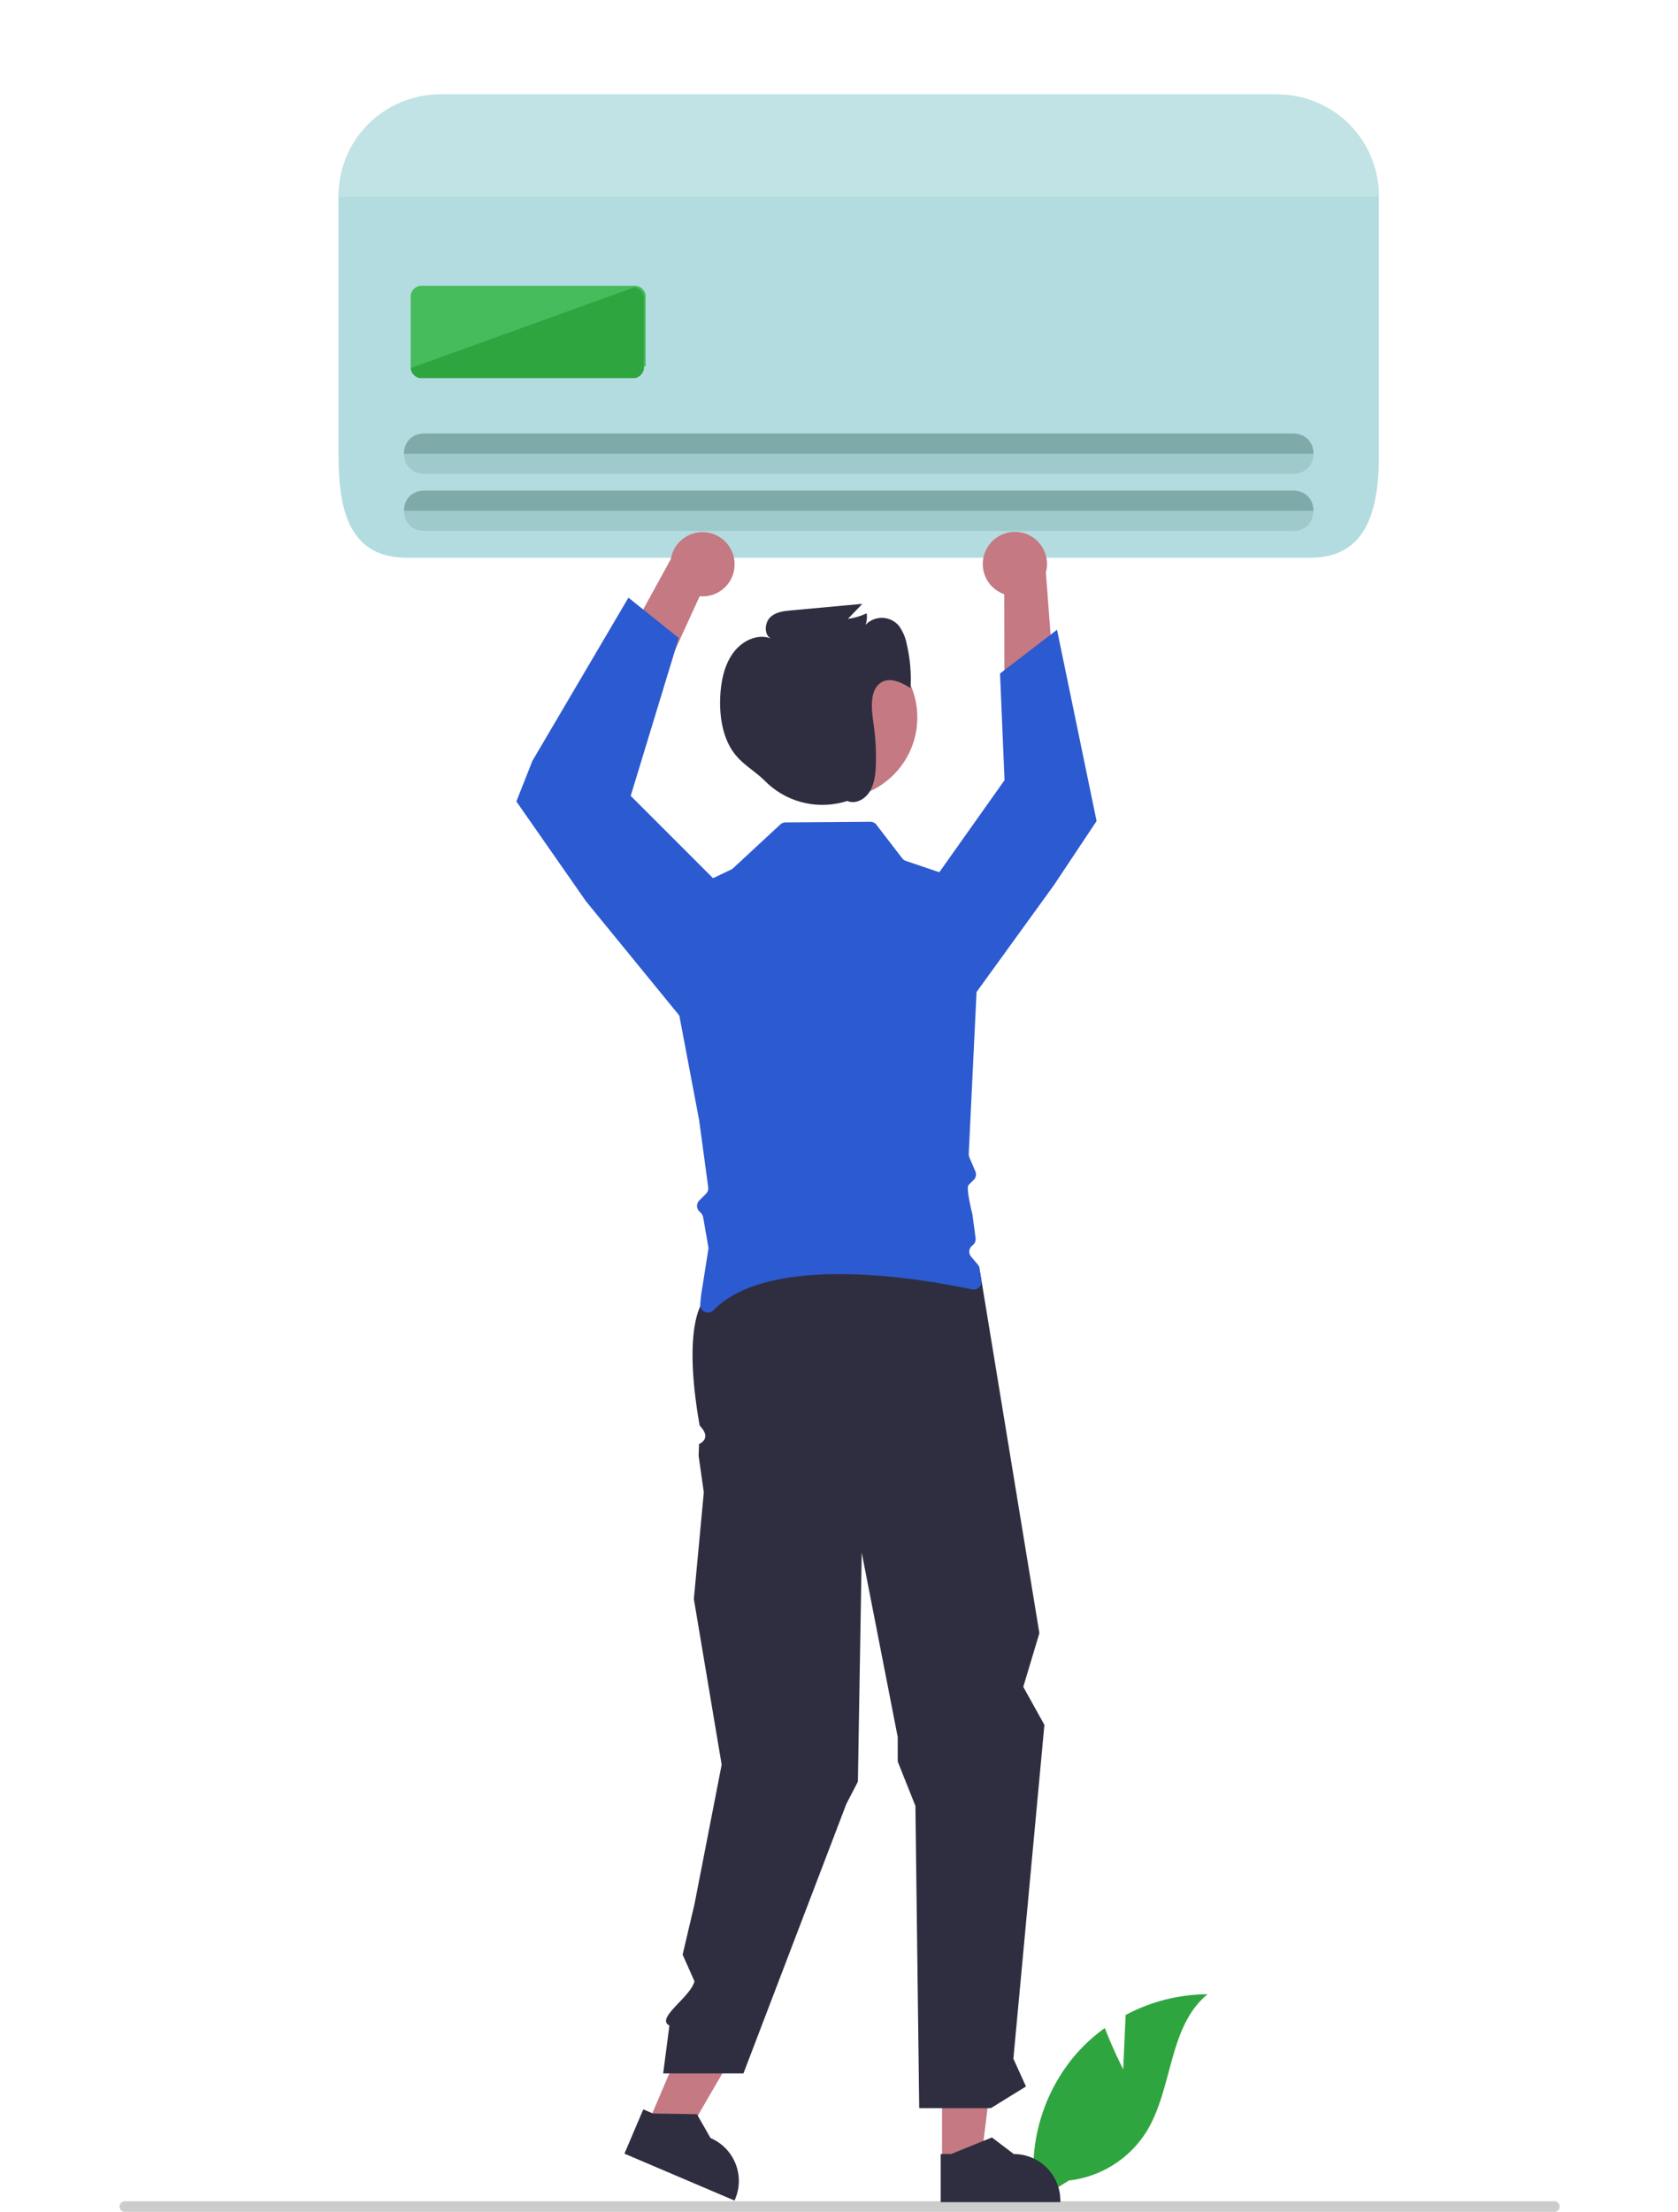 <svg width="800" height="1054" viewBox="0 0 800 1054" fill="none" xmlns="http://www.w3.org/2000/svg">
<g id="technician">
<path id="ground" d="M743.595 1051.47C743.596 1051.8 743.531 1052.13 743.404 1052.44C743.277 1052.75 743.091 1053.03 742.855 1053.26C742.62 1053.5 742.34 1053.68 742.033 1053.81C741.725 1053.94 741.395 1054 741.062 1054L59.532 1054C58.861 1054 58.217 1053.73 57.742 1053.26C57.267 1052.78 57 1052.14 57 1051.47C57 1050.8 57.267 1050.15 57.742 1049.68C58.217 1049.2 58.861 1048.94 59.532 1048.94L741.062 1048.94C741.395 1048.94 741.725 1049 742.033 1049.13C742.34 1049.25 742.62 1049.44 742.855 1049.68C743.091 1049.91 743.277 1050.19 743.404 1050.5C743.531 1050.81 743.596 1051.14 743.595 1051.47V1051.47Z" fill="#CCCCCC"/>
<path id="Vector" d="M657.399 217C657.399 244.2 650.999 265.8 624.599 265.8H194.199C166.999 265.8 161.399 244.2 161.399 217V93.8C161.399 66.6 182.999 45 210.199 45H608.599C635.799 45 657.399 66.6 657.399 93.8V217Z" fill="#B3DCE0"/>
<g id="Group">
<path id="Vector_2" d="M161.399 93.8C161.399 66.6 182.999 45 210.199 45H608.599C635.799 45 657.399 66.6 657.399 93.8" fill="#C1E3E5"/>
</g>
<path id="Vector_3" d="M626.199 216.2C626.199 221.8 622.199 225.8 616.599 225.8H202.199C196.599 225.8 192.599 221.8 192.599 216.2C192.599 210.6 196.599 206.6 202.199 206.6H616.599C622.199 206.6 626.199 210.6 626.199 216.2Z" fill="#9ECACC"/>
<path id="Vector_4" d="M192.599 216.2C192.599 210.6 196.599 206.6 202.199 206.6H616.599C622.199 206.6 626.199 210.6 626.199 216.2" fill="#7EAAAA"/>
<path id="Vector_5" d="M626.199 243.4C626.199 249 622.199 253 616.599 253H202.199C196.599 253 192.599 249 192.599 243.4C192.599 237.8 196.599 233.8 202.199 233.8H616.599C622.199 233.8 626.199 237.8 626.199 243.4Z" fill="#9ECACC"/>
<path id="Vector_6" d="M192.599 243.4C192.599 237.8 196.599 233.8 202.199 233.8H616.599C622.199 233.8 626.199 237.8 626.199 243.4" fill="#7EAAAA"/>
<path id="Vector_7" d="M306.999 174.6C306.999 177 304.599 179.4 302.199 179.4H200.599C198.199 179.4 195.799 177 195.799 174.6V141C195.799 138.6 198.199 136.2 200.599 136.2H302.999C305.399 136.2 307.799 138.6 307.799 141V174.6H306.999Z" fill="#46BC5C"/>
<path id="Vector_8" d="M302.199 137C304.599 137 306.999 139.4 306.999 141.8V175.4C306.999 177.8 304.599 180.2 302.199 180.2H200.599C198.199 180.2 195.799 177.8 195.799 175.4" fill="#2FA53F"/>
<path id="leaf" d="M535.504 986.109L536.657 960.195C548.675 953.773 562.079 950.381 575.706 950.313C556.952 965.642 559.295 995.19 546.58 1015.8C542.565 1022.2 537.161 1027.62 530.769 1031.64C524.377 1035.67 517.16 1038.21 509.653 1039.07L493.958 1048.67C491.805 1036.67 492.28 1024.35 495.35 1012.54C498.421 1000.74 504.014 989.748 511.744 980.316C516.133 975.068 521.166 970.393 526.724 966.402C530.483 976.31 535.504 986.109 535.504 986.109Z" fill="#2FA53F"/>
<path id="right-hand" d="M470.462 261.381C469.378 263.323 468.734 265.479 468.574 267.698C468.414 269.916 468.742 272.143 469.536 274.221C470.33 276.298 471.569 278.177 473.168 279.724C474.767 281.271 476.685 282.449 478.788 283.174L478.879 337.24L502.315 321.733L498.635 272.769C499.62 269.156 499.245 265.307 497.581 261.952C495.918 258.597 493.081 255.969 489.608 254.565C486.136 253.161 482.269 253.08 478.74 254.336C475.211 255.592 472.266 258.099 470.462 261.381V261.381Z" fill="#C47983"/>
<path id="left-leg" d="M308.082 1013.88L325.151 1021.16L361.329 958.799L336.137 948.067L308.082 1013.88Z" fill="#C47983"/>
<path id="right-leg" d="M449.132 1030.03L467.684 1030.03L476.512 958.486L449.128 958.488L449.132 1030.03Z" fill="#C47983"/>
<path id="right-shoe" d="M448.478 1049.38L505.533 1049.38L505.533 1048.66C505.533 1042.77 503.193 1037.12 499.028 1032.96C494.864 1028.8 489.215 1026.46 483.326 1026.46L483.324 1026.46L472.903 1018.55L453.458 1026.46L448.477 1026.46L448.478 1049.38Z" fill="#2F2E41"/>
<path id="left-shoe" d="M297.702 1026.27L350.19 1048.63L350.473 1047.97C352.782 1042.55 352.844 1036.44 350.645 1030.98C348.447 1025.52 344.168 1021.15 338.75 1018.84L338.749 1018.84L332.262 1007.48L311.273 1007.14L306.691 1005.18L297.702 1026.27Z" fill="#2F2E41"/>
<path id="legs" d="M467.332 606.605L495.529 778.255L487.855 803.834L497.925 821.95L483.137 981.048L489.14 994.259L472.369 1004.6L438.241 1004.6L436.43 860.568L428 839.421L428 827.766L410.839 739.939L409.008 849.009L403.529 859.574L354.447 988.022L316.179 988.022L319.139 965.227C312.283 961.757 329.433 951.615 331.081 944.11L325.446 931.436L331.081 907.494L344.06 840.911L330.799 761.963L335.549 711.149L333.075 693.766L333.263 688.144C333.263 688.144 339.804 685.622 333.558 679.324C324.909 630.313 335.549 619.677 335.549 619.677L378.129 594.763L467.332 606.605Z" fill="#2F2E41"/>
<path id="left-hand" d="M350.177 267.724C350.359 269.941 350.053 272.171 349.28 274.257C348.507 276.342 347.286 278.233 345.703 279.796C344.121 281.359 342.214 282.556 340.118 283.303C338.023 284.049 335.789 284.327 333.574 284.118L311.103 333.296L296.191 309.482L319.816 266.432C320.415 262.736 322.35 259.388 325.254 257.022C328.157 254.656 331.828 253.438 335.57 253.597C339.313 253.756 342.867 255.282 345.559 257.886C348.251 260.49 349.894 263.99 350.177 267.724V267.724Z" fill="#C47983"/>
<path id="face" d="M398.662 380.551C420.021 380.551 437.335 363.241 437.335 341.889C437.335 320.537 420.021 303.227 398.662 303.227C377.304 303.227 359.99 320.537 359.99 341.889C359.99 363.241 377.304 380.551 398.662 380.551Z" fill="#C47983"/>
<path id="t-shirt" d="M316.375 429.744L348.611 414.35C348.943 414.191 349.249 413.983 349.52 413.733L372.022 392.867C372.69 392.248 373.565 391.9 374.477 391.893L414.916 391.591C415.48 391.587 416.037 391.713 416.543 391.96C417.05 392.207 417.493 392.568 417.836 393.015L430.144 409.01C430.583 409.581 431.181 410.009 431.863 410.241L465.403 421.63C466.153 421.885 466.801 422.378 467.247 423.033C467.692 423.688 467.913 424.47 467.875 425.262L461.85 549.876C461.823 550.429 461.922 550.981 462.141 551.49L465.021 558.21C465.316 558.895 465.394 559.654 465.243 560.384C465.093 561.114 464.722 561.78 464.181 562.292C463.326 563.101 462.366 564.035 461.746 564.721C460.499 566.099 463.159 576.893 463.556 578.467C463.589 578.599 463.615 578.733 463.632 578.868L465.121 590.028C465.208 590.685 465.115 591.353 464.852 591.961C464.588 592.569 464.164 593.094 463.625 593.48V593.48C463.214 593.773 462.869 594.148 462.611 594.581C462.352 595.015 462.187 595.497 462.125 595.998C462.062 596.498 462.104 597.006 462.248 597.49C462.392 597.973 462.635 598.421 462.961 598.806L466.223 602.659C466.674 603.192 466.963 603.843 467.055 604.535L467.837 610.395C467.916 610.975 467.853 611.564 467.656 612.115C467.458 612.665 467.131 613.16 466.702 613.557C466.273 613.954 465.755 614.243 465.191 614.398C464.627 614.552 464.034 614.569 463.462 614.447C443.199 610.078 367.784 596.17 340.121 624.35C339.599 624.893 338.921 625.26 338.182 625.403C337.442 625.545 336.676 625.455 335.989 625.145C335.303 624.835 334.729 624.321 334.346 623.672C333.964 623.023 333.791 622.272 333.853 621.521C334.054 618.479 334.438 615.452 335.003 612.456L337.703 595.363C337.766 594.966 337.763 594.562 337.694 594.166L335.224 580.02C335.094 579.28 334.74 578.598 334.209 578.067L333.38 577.239C333.041 576.9 332.772 576.497 332.589 576.055C332.405 575.612 332.311 575.137 332.311 574.658C332.311 574.179 332.405 573.704 332.589 573.262C332.772 572.819 333.041 572.417 333.38 572.078L336.609 568.85C337.006 568.453 337.306 567.969 337.486 567.437C337.666 566.905 337.72 566.338 337.645 565.781L333.356 534.046C333.347 533.982 333.337 533.919 333.325 533.856L314.362 433.715C314.212 432.924 314.328 432.105 314.692 431.387C315.056 430.669 315.648 430.091 316.375 429.744Z" fill="#2C5AD0"/>
<path id="right-arm" d="M462.224 477.355L502.451 421.813L522.8 391.256L503.941 300.085L476.779 320.944L478.917 371.783L442.557 423.084L462.224 477.355Z" fill="#2C5AD0"/>
<path id="hair" d="M432.331 307.101C431.753 303.889 430.459 300.849 428.546 298.205C427.582 297.059 426.387 296.13 425.04 295.478C423.692 294.826 422.222 294.465 420.726 294.42C419.23 294.375 417.74 294.645 416.356 295.214C414.971 295.783 413.722 296.638 412.691 297.723C413.295 295.966 413.471 294.089 413.204 292.25C410.379 293.604 407.358 294.503 404.253 294.912L411.115 287.749L376.955 290.886C373.429 291.21 369.616 291.669 367.027 294.346C364.438 297.024 364.295 302.739 367.567 304.232C361.119 301.804 353.715 305.328 349.461 311.232C345.206 317.135 343.64 324.923 343.352 332.477C342.98 342.273 344.806 352.702 350.787 359.915C354.698 364.631 360.031 367.572 364.36 371.815C364.403 371.857 364.446 371.9 364.489 371.943C369.23 376.804 375.173 380.324 381.714 382.145C388.256 383.967 395.164 384.026 401.735 382.315C402.473 382.112 403.206 381.887 403.943 381.677C407.624 383.342 412.209 381.066 414.532 377.365C417.01 373.419 417.5 368.369 417.605 363.559C417.742 357.268 417.354 350.977 416.446 344.751C415.421 337.74 414.498 328.761 420.052 325.24C424.376 322.498 429.749 325.203 434.103 327.888C434.521 320.91 433.924 313.908 432.331 307.101Z" fill="#2F2E41"/>
<path id="#left-arm" d="M349.867 486.079L324.099 484.221L279.376 429.481L246.179 381.91L253.825 362.573L299.611 284.802L323.608 304.021L300.698 379.251L346.114 424.653L349.867 486.079Z" fill="#2C5AD0"/>
</g>
</svg>
